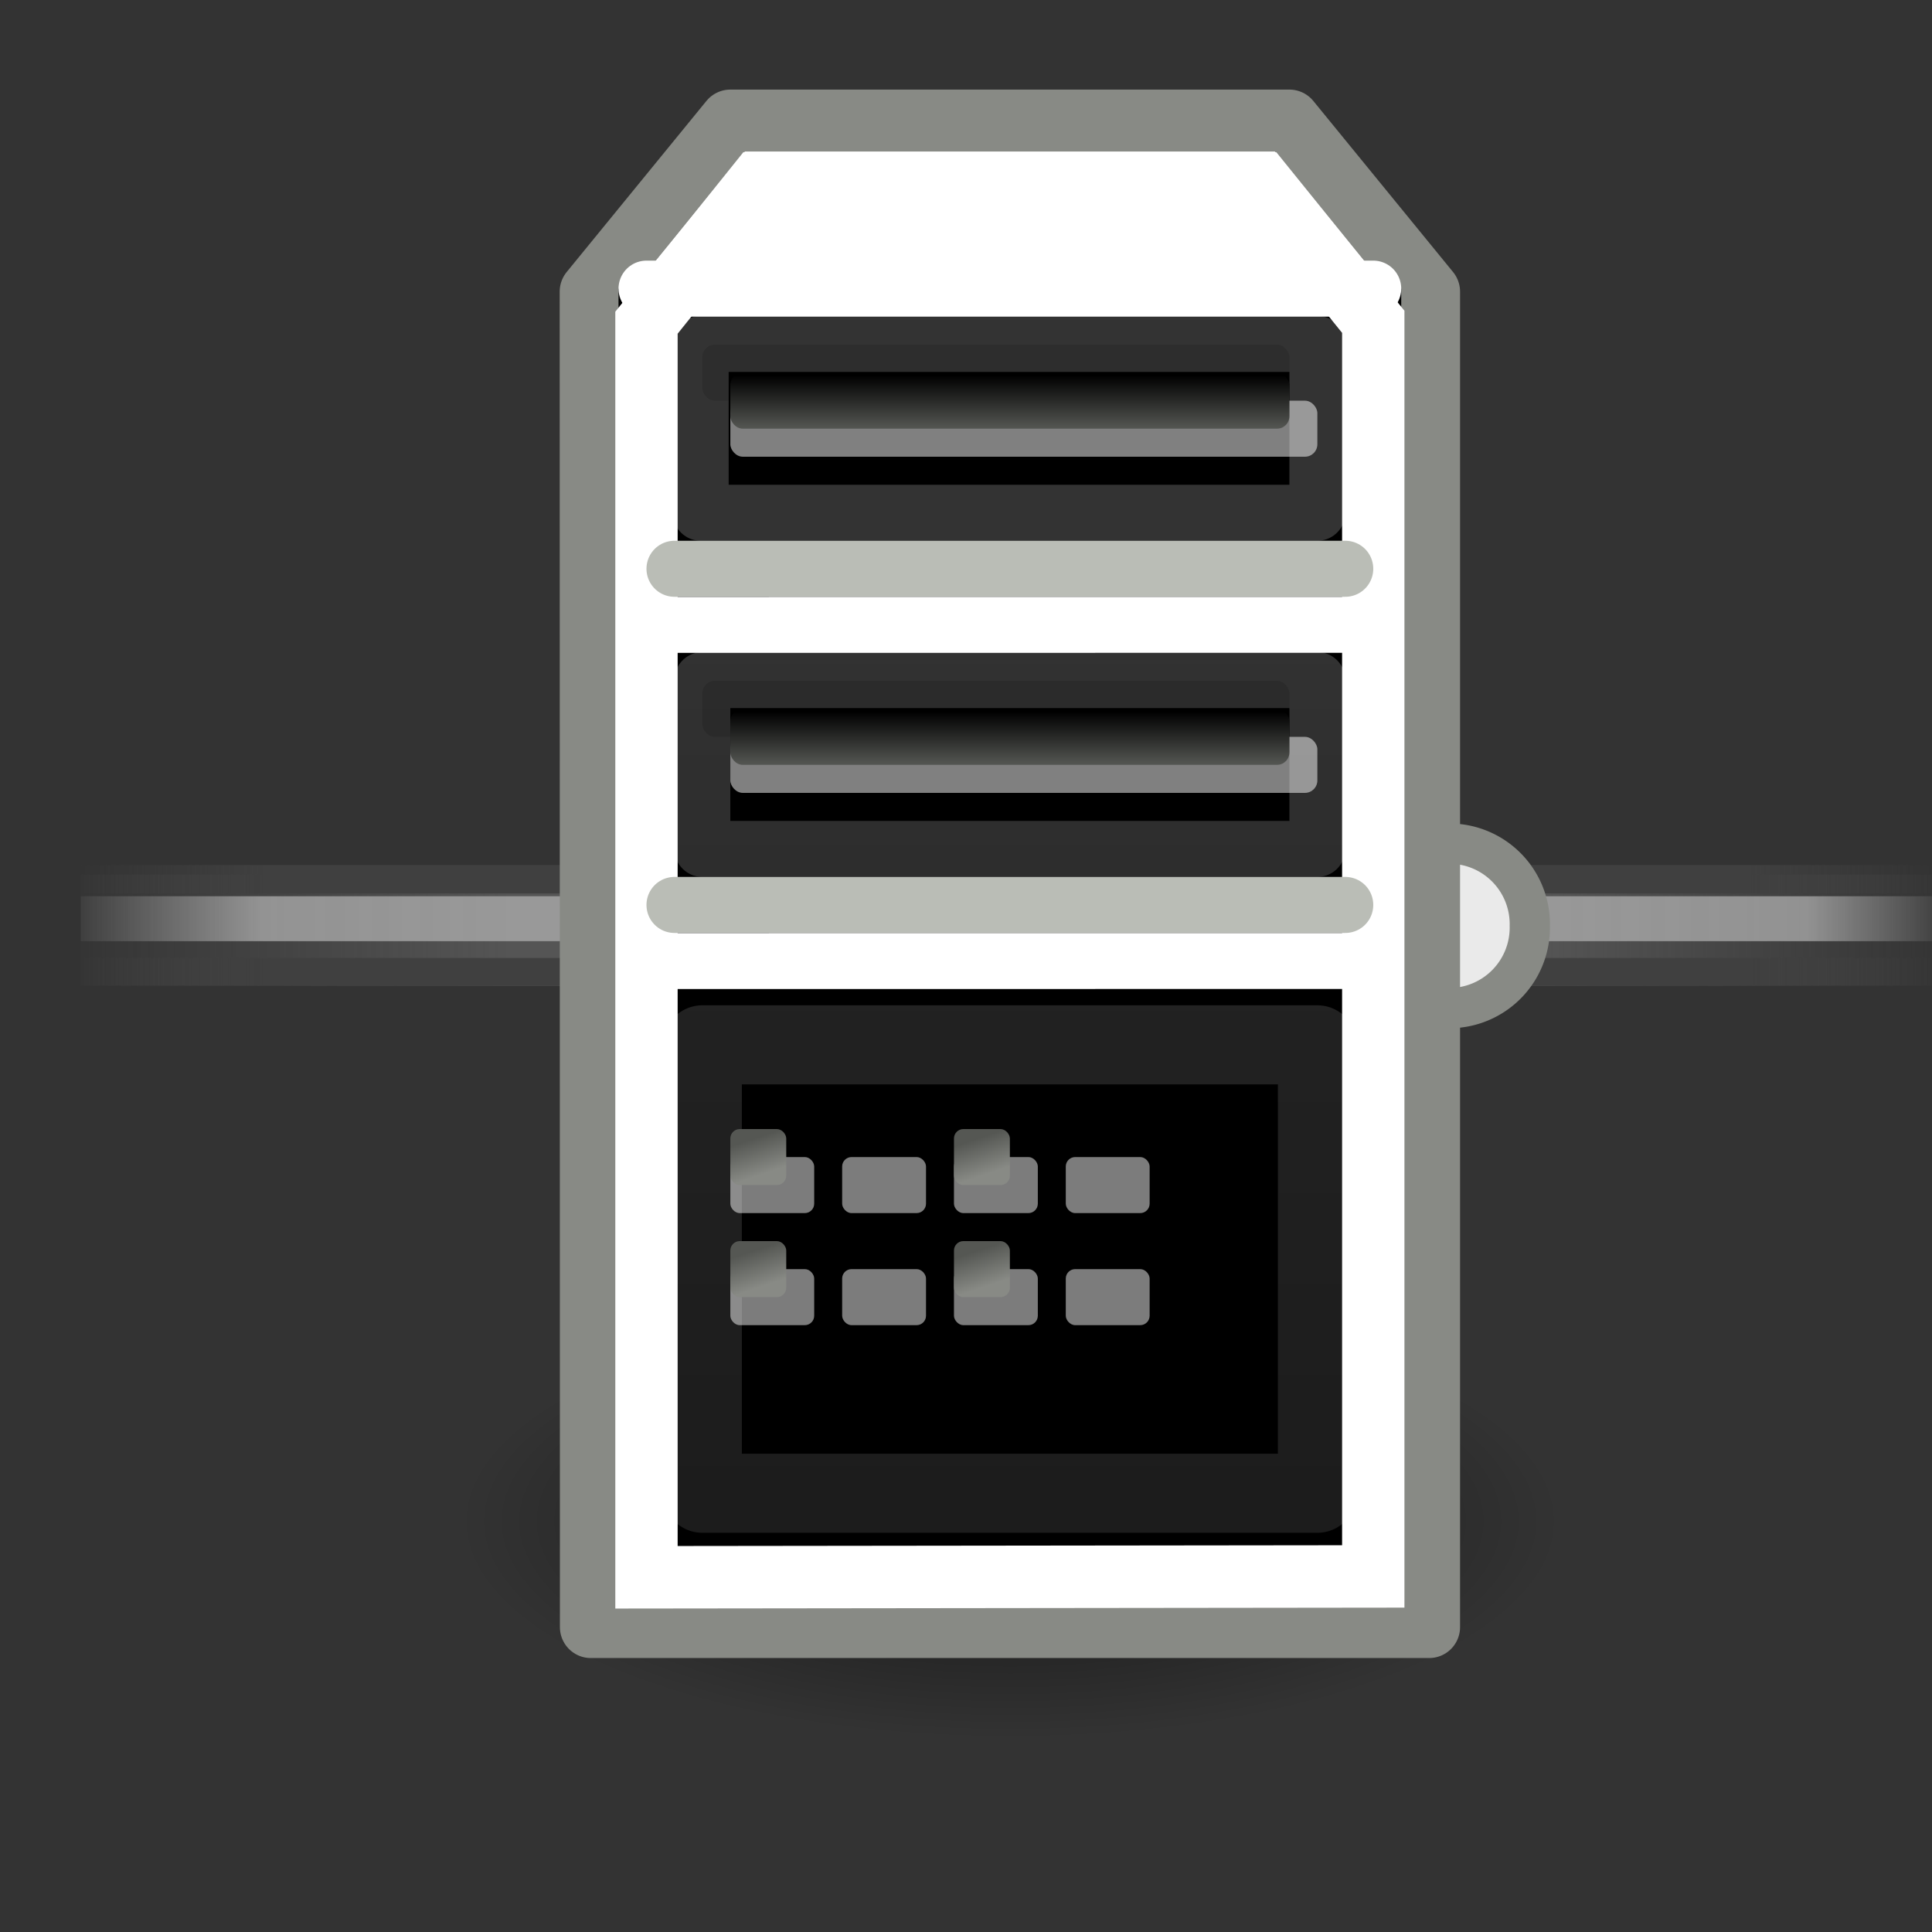 <?xml version="1.0" encoding="UTF-8" standalone="no"?>
<!-- Created with Inkscape (http://www.inkscape.org/) -->
<svg
   xmlns:dc="http://purl.org/dc/elements/1.1/"
   xmlns:cc="http://web.resource.org/cc/"
   xmlns:rdf="http://www.w3.org/1999/02/22-rdf-syntax-ns#"
   xmlns:svg="http://www.w3.org/2000/svg"
   xmlns="http://www.w3.org/2000/svg"
   xmlns:xlink="http://www.w3.org/1999/xlink"
   xmlns:sodipodi="http://inkscape.sourceforge.net/DTD/sodipodi-0.dtd"
   xmlns:inkscape="http://www.inkscape.org/namespaces/inkscape"
   width="48"
   height="48"
   id="svg2"
   sodipodi:version="0.32"
   inkscape:version="0.43"
   version="1.0"
   sodipodi:docbase="/home/andrew/Desktop/tango-modern/scalable/places"
   sodipodi:docname="network-server.svg"
   inkscape:export-filename="/home/lapo/Desktop/network-workgroup.png"
   inkscape:export-xdpi="90"
   inkscape:export-ydpi="90">
  <rect width="100%" height="100%" fill="#333333" stroke="none"/>
  <defs
     id="defs4">
    <linearGradient
       inkscape:collect="always"
       id="linearGradient3801">
      <stop
         style="stop-color:#888a85;stop-opacity:1;"
         offset="0"
         id="stop3803" />
      <stop
         style="stop-color:#555753"
         offset="1"
         id="stop3805" />
    </linearGradient>
    <linearGradient
       inkscape:collect="always"
       id="linearGradient3716">
      <stop
         style="stop-color:#ffffff;stop-opacity:1;"
         offset="0"
         id="stop3718" />
      <stop
         style="stop-color:#ffffff;stop-opacity:0;"
         offset="1"
         id="stop3720" />
    </linearGradient>
    <linearGradient
       id="linearGradient3708">
      <stop
         style="stop-color:#ffffff;stop-opacity:1;"
         offset="0"
         id="stop3710" />
      <stop
         style="stop-color:#ffffff;stop-opacity:1;"
         offset="1"
         id="stop3712" />
    </linearGradient>
    <linearGradient
       id="linearGradient2819">
      <stop
         style="stop-color:#000000;stop-opacity:1;"
         offset="0"
         id="stop2821" />
      <stop
         style="stop-color:#000000;stop-opacity:1;"
         offset="1"
         id="stop2823" />
    </linearGradient>
    <linearGradient
       id="linearGradient2558">
      <stop
         style="stop-color:#000000;stop-opacity:1;"
         offset="0"
         id="stop2560" />
      <stop
         style="stop-color:#555753"
         offset="1"
         id="stop2562" />
    </linearGradient>
    <linearGradient
       id="linearGradient2528">
      <stop
         style="stop-color:#afb0ad;stop-opacity:1;"
         offset="0"
         id="stop2530" />
      <stop
         style="stop-color:#555753"
         offset="1"
         id="stop2532" />
    </linearGradient>
    <linearGradient
       inkscape:collect="always"
       id="linearGradient4543">
      <stop
         style="stop-color:#000000;stop-opacity:1;"
         offset="0"
         id="stop4545" />
      <stop
         style="stop-color:#000000;stop-opacity:0;"
         offset="1"
         id="stop4547" />
    </linearGradient>
    <linearGradient
       id="linearGradient178">
      <stop
         id="stop179"
         offset="0"
         style="stop-color:#ffffff;stop-opacity:0;" />
      <stop
         id="stop180"
         offset="0.108"
         style="stop-color:#ffffff;stop-opacity:0.707;" />
      <stop
         id="stop181"
         offset="0.921"
         style="stop-color:#ffffff;stop-opacity:0.707;" />
      <stop
         id="stop182"
         offset="1"
         style="stop-color:#ffffff;stop-opacity:0;" />
    </linearGradient>
    <linearGradient
       id="linearGradient272">
      <stop
         id="stop273"
         offset="0"
         style="stop-color:#474747;stop-opacity:0;" />
      <stop
         id="stop275"
         offset="0.1"
         style="stop-color:#474747;stop-opacity:1;" />
      <stop
         id="stop276"
         offset="0.9"
         style="stop-color:#474747;stop-opacity:1;" />
      <stop
         id="stop274"
         offset="1"
         style="stop-color:#474747;stop-opacity:0;" />
    </linearGradient>
    <linearGradient
       id="linearGradient158">
      <stop
         id="stop159"
         offset="0"
         style="stop-color:#686868;stop-opacity:0;" />
      <stop
         id="stop162"
         offset="0.238"
         style="stop-color:#686868;stop-opacity:1;" />
      <stop
         id="stop163"
         offset="0.781"
         style="stop-color:#686868;stop-opacity:1;" />
      <stop
         id="stop160"
         offset="1"
         style="stop-color:#686868;stop-opacity:0;" />
    </linearGradient>
    <linearGradient
       id="linearGradient4039">
      <stop
         id="stop4041"
         offset="0"
         style="stop-color:#204a87;stop-opacity:0.867;" />
      <stop
         id="stop4043"
         offset="1"
         style="stop-color:#2e3436" />
    </linearGradient>
    <radialGradient
       inkscape:collect="always"
       xlink:href="#linearGradient2528"
       id="radialGradient3953"
       gradientUnits="userSpaceOnUse"
       gradientTransform="matrix(2.704,1.275329e-2,-1.182584e-3,0.25,-52.801,14.077)"
       cx="23.367"
       cy="15.561"
       fx="23.367"
       fy="15.561"
       r="2" />
    <radialGradient
       inkscape:collect="always"
       xlink:href="#linearGradient2528"
       id="radialGradient3959"
       gradientUnits="userSpaceOnUse"
       gradientTransform="matrix(2.704,1.275329e-2,-1.182584e-3,0.25,-52.801,20.077)"
       cx="23.367"
       cy="15.561"
       fx="23.367"
       fy="15.561"
       r="2" />
    <linearGradient
       inkscape:collect="always"
       xlink:href="#linearGradient3716"
       id="linearGradient3981"
       gradientUnits="userSpaceOnUse"
       gradientTransform="matrix(0.657,0,0,1,-148.147,-813.987)"
       x1="230.634"
       y1="827.971"
       x2="230.634"
       y2="869.457" />
    <linearGradient
       inkscape:collect="always"
       xlink:href="#linearGradient158"
       id="linearGradient1654"
       gradientUnits="userSpaceOnUse"
       gradientTransform="matrix(2.74,0,0,0.365,31.378,-10.353)"
       x1="1.642"
       y1="117.827"
       x2="15.343"
       y2="117.827" />
    <linearGradient
       inkscape:collect="always"
       xlink:href="#linearGradient272"
       id="linearGradient1656"
       gradientUnits="userSpaceOnUse"
       gradientTransform="matrix(8.169,0,0,0.221,31.378,-48.274)"
       x1="0.612"
       y1="372.578"
       x2="5.086"
       y2="372.578" />
    <linearGradient
       inkscape:collect="always"
       xlink:href="#linearGradient272"
       id="linearGradient1658"
       gradientUnits="userSpaceOnUse"
       gradientTransform="matrix(8.169,0,0,0.229,31.378,-46.267)"
       x1="0.612"
       y1="372.578"
       x2="5.831"
       y2="372.578" />
    <linearGradient
       inkscape:collect="always"
       xlink:href="#linearGradient178"
       id="linearGradient1660"
       gradientUnits="userSpaceOnUse"
       gradientTransform="matrix(2.74,0,0,0.148,31.378,14.833)"
       x1="1.642"
       y1="117.827"
       x2="15.343"
       y2="117.827" />
    <linearGradient
       id="linearGradient4663">
      <stop
         id="stop4665"
         offset="0"
         style="stop-color:#000000;stop-opacity:1;" />
      <stop
         id="stop4667"
         offset="1"
         style="stop-color:#2e3436" />
    </linearGradient>
    <linearGradient
       inkscape:collect="always"
       xlink:href="#linearGradient4663"
       id="linearGradient6092"
       gradientUnits="userSpaceOnUse"
       gradientTransform="matrix(0.401,0,0,0.515,-48.873,1.222)"
       x1="196.89"
       y1="63.997"
       x2="196.89"
       y2="67.692" />
    <radialGradient
       inkscape:collect="always"
       xlink:href="#linearGradient4543"
       id="radialGradient1631"
       gradientUnits="userSpaceOnUse"
       gradientTransform="matrix(1,0,0,0.394,-2.558105e-14,23.442)"
       cx="23.537"
       cy="38.707"
       fx="23.537"
       fy="38.707"
       r="14.344" />
    <linearGradient
       inkscape:collect="always"
       xlink:href="#linearGradient2819"
       id="linearGradient1633"
       gradientUnits="userSpaceOnUse"
       gradientTransform="matrix(1,0,0,1.215,-13,-2.108)"
       x1="29.069"
       y1="-5.611"
       x2="28.536"
       y2="48.207" />
    <linearGradient
       inkscape:collect="always"
       xlink:href="#linearGradient3716"
       id="linearGradient1635"
       gradientUnits="userSpaceOnUse"
       gradientTransform="translate(-227,-807)"
       x1="230.634"
       y1="827.971"
       x2="230.634"
       y2="869.457" />
    <linearGradient
       inkscape:collect="always"
       xlink:href="#linearGradient3716"
       id="linearGradient1637"
       gradientUnits="userSpaceOnUse"
       gradientTransform="translate(-227,-807)"
       x1="230.634"
       y1="827.971"
       x2="230.634"
       y2="869.457" />
    <linearGradient
       inkscape:collect="always"
       xlink:href="#linearGradient3716"
       id="linearGradient1639"
       gradientUnits="userSpaceOnUse"
       gradientTransform="matrix(0.657,0,0,1.994,-148.147,-1650.973)"
       x1="230.634"
       y1="827.971"
       x2="230.634"
       y2="869.457" />
    <linearGradient
       inkscape:collect="always"
       xlink:href="#linearGradient3708"
       id="linearGradient1641"
       gradientUnits="userSpaceOnUse"
       gradientTransform="matrix(1,0,0,1.243,-13,-1.902)"
       x1="15.614"
       y1="26.756"
       x2="15.614"
       y2="38.192" />
    <linearGradient
       inkscape:collect="always"
       xlink:href="#linearGradient2558"
       id="linearGradient1643"
       gradientUnits="userSpaceOnUse"
       gradientTransform="translate(-13,8)"
       x1="19.993"
       y1="15.046"
       x2="19.993"
       y2="16" />
    <linearGradient
       inkscape:collect="always"
       xlink:href="#linearGradient2558"
       id="linearGradient1645"
       gradientUnits="userSpaceOnUse"
       gradientTransform="translate(-13,2)"
       x1="19.993"
       y1="15.046"
       x2="19.993"
       y2="16" />
    <linearGradient
       inkscape:collect="always"
       xlink:href="#linearGradient3801"
       id="linearGradient1647"
       gradientUnits="userSpaceOnUse"
       gradientTransform="translate(-14,4.5)"
       x1="18.707"
       y1="26.763"
       x2="18.5"
       y2="26.146" />
    <linearGradient
       y2="26.146"
       x2="18.5"
       y1="26.763"
       x1="18.707"
       gradientTransform="translate(-8,6.5)"
       gradientUnits="userSpaceOnUse"
       id="linearGradient2984"
       xlink:href="#linearGradient3801"
       inkscape:collect="always" />
    <linearGradient
       y2="26.146"
       x2="18.5"
       y1="26.763"
       x1="18.707"
       gradientTransform="translate(-10,6.5)"
       gradientUnits="userSpaceOnUse"
       id="linearGradient2980"
       xlink:href="#linearGradient3801"
       inkscape:collect="always" />
    <linearGradient
       y2="26.146"
       x2="18.5"
       y1="26.763"
       x1="18.707"
       gradientTransform="translate(-8,4.5)"
       gradientUnits="userSpaceOnUse"
       id="linearGradient2976"
       xlink:href="#linearGradient3801"
       inkscape:collect="always" />
    <linearGradient
       y2="26.146"
       x2="18.5"
       y1="26.763"
       x1="18.707"
       gradientTransform="translate(-10,4.5)"
       gradientUnits="userSpaceOnUse"
       id="linearGradient2972"
       xlink:href="#linearGradient3801"
       inkscape:collect="always" />
    <linearGradient
       y2="26.146"
       x2="18.5"
       y1="26.763"
       x1="18.707"
       gradientTransform="translate(-12,6.5)"
       gradientUnits="userSpaceOnUse"
       id="linearGradient2968"
       xlink:href="#linearGradient3801"
       inkscape:collect="always" />
    <linearGradient
       y2="26.146"
       x2="18.5"
       y1="26.763"
       x1="18.707"
       gradientTransform="translate(-14,6.5)"
       gradientUnits="userSpaceOnUse"
       id="linearGradient2964"
       xlink:href="#linearGradient3801"
       inkscape:collect="always" />
    <linearGradient
       y2="26.146"
       x2="18.5"
       y1="26.763"
       x1="18.707"
       gradientTransform="translate(-12,4.5)"
       gradientUnits="userSpaceOnUse"
       id="linearGradient2960"
       xlink:href="#linearGradient3801"
       inkscape:collect="always" />
    <radialGradient
       r="20"
       fy="18.025"
       fx="198.224"
       cy="18.025"
       cx="198.224"
       gradientTransform="matrix(1.059,0.188,-5.321302e-2,0.271,-187.004,-34.057)"
       gradientUnits="userSpaceOnUse"
       id="radialGradient2956"
       xlink:href="#linearGradient2295"
       inkscape:collect="always" />
    <linearGradient
       y2="11.584"
       x2="69.938"
       y1="31.913"
       x1="111.104"
       gradientTransform="matrix(0.435,0,0,0.393,-10.105,5.649)"
       gradientUnits="userSpaceOnUse"
       id="linearGradient2954"
       xlink:href="#linearGradient4039"
       inkscape:collect="always" />
    <radialGradient
       r="20"
       fy="18.025"
       fx="198.224"
       cy="18.025"
       cx="198.224"
       gradientTransform="matrix(1.059,0.188,-5.321302e-2,0.271,-179.005,-23.125)"
       gradientUnits="userSpaceOnUse"
       id="radialGradient2952"
       xlink:href="#linearGradient2295"
       inkscape:collect="always" />
    <linearGradient
       y2="11.584"
       x2="69.938"
       y1="31.913"
       x1="111.104"
       gradientTransform="matrix(0.435,0,0,0.393,-2.106,16.58)"
       gradientUnits="userSpaceOnUse"
       id="linearGradient2950"
       xlink:href="#linearGradient4039"
       inkscape:collect="always" />
    <radialGradient
       r="23.5"
       fy="40.375"
       fx="23.963"
       cy="40.375"
       cx="23.963"
       gradientTransform="matrix(1.19,-1.00794e-16,-1.973304e-7,0.298,-4.524,28.974)"
       gradientUnits="userSpaceOnUse"
       id="radialGradient2948"
       xlink:href="#linearGradient2795"
       inkscape:collect="always" />
    <radialGradient
       r="7.001"
       fy="18.5"
       fx="11"
       cy="18.5"
       cx="11"
       gradientTransform="matrix(1,0,0,0.214,25.977,31.497)"
       gradientUnits="userSpaceOnUse"
       id="radialGradient2946"
       xlink:href="#linearGradient2510"
       inkscape:collect="always" />
    <linearGradient
       y2="67.692"
       x2="196.89"
       y1="63.997"
       x1="196.89"
       gradientTransform="matrix(0.401,0,0,0.515,-48.873,1.222)"
       gradientUnits="userSpaceOnUse"
       id="linearGradient2944"
       xlink:href="#linearGradient4663"
       inkscape:collect="always" />
    <linearGradient
       y2="17.05"
       x2="22.029"
       y1="21.056"
       x1="22.029"
       gradientTransform="translate(25.977,16.963)"
       gradientUnits="userSpaceOnUse"
       id="linearGradient2942"
       xlink:href="#linearGradient1385"
       inkscape:collect="always" />
    <linearGradient
       y2="43.125"
       x2="5"
       y1="37"
       x1="42.75"
       gradientTransform="matrix(0.447,0,0,0.569,26.253,13.116)"
       gradientUnits="userSpaceOnUse"
       id="linearGradient2940"
       xlink:href="#linearGradient2829"
       inkscape:collect="always" />
    <linearGradient
       y2="69.14"
       x2="192.618"
       y1="44.316"
       x1="192.618"
       gradientTransform="matrix(0.442,0,0,0.425,-57.544,7.834)"
       gradientUnits="userSpaceOnUse"
       id="linearGradient2938"
       xlink:href="#linearGradient2207"
       inkscape:collect="always" />
    <linearGradient
       y2="54.871"
       x2="218.194"
       y1="29.854"
       x1="198.253"
       gradientTransform="matrix(0.468,0,0,0.464,-63.171,6.219)"
       gradientUnits="userSpaceOnUse"
       id="linearGradient2936"
       xlink:href="#linearGradient2829"
       inkscape:collect="always" />
    <linearGradient
       y2="56.877"
       x2="207.717"
       y1="62"
       x1="207.717"
       gradientTransform="matrix(0.386,0,0,0.541,-45.638,2.201)"
       gradientUnits="userSpaceOnUse"
       id="linearGradient2934"
       xlink:href="#linearGradient4218"
       inkscape:collect="always" />
    <linearGradient
       y2="26.146"
       x2="18.5"
       y1="26.763"
       x1="18.707"
       gradientTransform="translate(-14,4.5)"
       gradientUnits="userSpaceOnUse"
       id="linearGradient2932"
       xlink:href="#linearGradient3801"
       inkscape:collect="always" />
    <radialGradient
       r="23.5"
       fy="40.375"
       fx="23.963"
       cy="40.375"
       cx="23.963"
       gradientTransform="matrix(1.19,-1.00794e-16,-1.973304e-7,0.298,-4.524,28.974)"
       gradientUnits="userSpaceOnUse"
       id="radialGradient2930"
       xlink:href="#linearGradient2795"
       inkscape:collect="always" />
    <radialGradient
       r="7.001"
       fy="18.5"
       fx="11"
       cy="18.5"
       cx="11"
       gradientTransform="matrix(1,0,0,0.214,17.977,20.497)"
       gradientUnits="userSpaceOnUse"
       id="radialGradient2928"
       xlink:href="#linearGradient2510"
       inkscape:collect="always" />
    <linearGradient
       y2="67.692"
       x2="196.89"
       y1="63.997"
       x1="196.89"
       gradientTransform="matrix(0.401,0,0,0.515,-56.873,-9.778)"
       gradientUnits="userSpaceOnUse"
       id="linearGradient2926"
       xlink:href="#linearGradient4663"
       inkscape:collect="always" />
    <linearGradient
       y2="17.05"
       x2="22.029"
       y1="21.056"
       x1="22.029"
       gradientTransform="translate(17.977,5.963)"
       gradientUnits="userSpaceOnUse"
       id="linearGradient2924"
       xlink:href="#linearGradient1385"
       inkscape:collect="always" />
    <linearGradient
       y2="43.125"
       x2="5"
       y1="37"
       x1="42.75"
       gradientTransform="matrix(0.447,0,0,0.569,18.253,2.116)"
       gradientUnits="userSpaceOnUse"
       id="linearGradient2922"
       xlink:href="#linearGradient2829"
       inkscape:collect="always" />
    <linearGradient
       y2="69.14"
       x2="192.618"
       y1="44.316"
       x1="192.618"
       gradientTransform="matrix(0.442,0,0,0.425,-65.544,-3.166)"
       gradientUnits="userSpaceOnUse"
       id="linearGradient2920"
       xlink:href="#linearGradient2207"
       inkscape:collect="always" />
    <linearGradient
       y2="54.871"
       x2="218.194"
       y1="29.854"
       x1="198.253"
       gradientTransform="matrix(0.468,0,0,0.464,-71.171,-4.781)"
       gradientUnits="userSpaceOnUse"
       id="linearGradient2918"
       xlink:href="#linearGradient2829"
       inkscape:collect="always" />
    <linearGradient
       y2="56.877"
       x2="207.717"
       y1="62"
       x1="207.717"
       gradientTransform="matrix(0.386,0,0,0.541,-53.638,-8.799)"
       gradientUnits="userSpaceOnUse"
       id="linearGradient2916"
       xlink:href="#linearGradient4218"
       inkscape:collect="always" />
    <linearGradient
       y2="117.827"
       x2="15.343"
       y1="117.827"
       x1="1.642"
       gradientTransform="matrix(2.74,0,0,0.148,31.378,14.833)"
       gradientUnits="userSpaceOnUse"
       id="linearGradient2914"
       xlink:href="#linearGradient178"
       inkscape:collect="always" />
    <linearGradient
       y2="372.578"
       x2="5.831"
       y1="372.578"
       x1="0.612"
       gradientTransform="matrix(8.169,0,0,0.229,31.378,-46.267)"
       gradientUnits="userSpaceOnUse"
       id="linearGradient2912"
       xlink:href="#linearGradient272"
       inkscape:collect="always" />
    <linearGradient
       y2="372.578"
       x2="5.086"
       y1="372.578"
       x1="0.612"
       gradientTransform="matrix(8.169,0,0,0.221,31.378,-48.274)"
       gradientUnits="userSpaceOnUse"
       id="linearGradient2910"
       xlink:href="#linearGradient272"
       inkscape:collect="always" />
    <linearGradient
       y2="117.827"
       x2="15.343"
       y1="117.827"
       x1="1.642"
       gradientTransform="matrix(2.74,0,0,0.365,31.378,-10.353)"
       gradientUnits="userSpaceOnUse"
       id="linearGradient2908"
       xlink:href="#linearGradient158"
       inkscape:collect="always" />
    <linearGradient
       y2="117.827"
       x2="16.406"
       y1="117.827"
       x1="1.642"
       gradientTransform="matrix(2.74,1.697008e-32,-9.523206e-33,0.148,31.378,14.833)"
       gradientUnits="userSpaceOnUse"
       id="linearGradient2906"
       xlink:href="#linearGradient178"
       inkscape:collect="always" />
    <linearGradient
       y2="372.578"
       x2="7.66"
       y1="372.578"
       x1="0.612"
       gradientTransform="matrix(8.169,5.058871e-32,-1.474221e-32,0.229,31.378,-46.267)"
       gradientUnits="userSpaceOnUse"
       id="linearGradient2904"
       xlink:href="#linearGradient272"
       inkscape:collect="always" />
    <linearGradient
       y2="372.578"
       x2="5.613"
       y1="372.578"
       x1="0.612"
       gradientTransform="matrix(8.169,5.058871e-32,-1.426437e-32,0.221,31.378,-48.274)"
       gradientUnits="userSpaceOnUse"
       id="linearGradient2902"
       xlink:href="#linearGradient272"
       inkscape:collect="always" />
    <linearGradient
       y2="117.827"
       x2="16.849"
       y1="117.827"
       x1="1.642"
       gradientTransform="matrix(2.74,1.697008e-32,-2.353261e-32,0.365,31.378,-10.353)"
       gradientUnits="userSpaceOnUse"
       id="linearGradient2900"
       xlink:href="#linearGradient158"
       inkscape:collect="always" />
    <linearGradient
       y2="16"
       x2="19.993"
       y1="15.046"
       x1="19.993"
       gradientTransform="translate(-13,2)"
       gradientUnits="userSpaceOnUse"
       id="linearGradient2898"
       xlink:href="#linearGradient2558"
       inkscape:collect="always" />
    <linearGradient
       y2="16"
       x2="19.993"
       y1="15.046"
       x1="19.993"
       gradientTransform="translate(-13,8)"
       gradientUnits="userSpaceOnUse"
       id="linearGradient2896"
       xlink:href="#linearGradient2558"
       inkscape:collect="always" />
    <linearGradient
       y2="38.192"
       x2="15.614"
       y1="26.756"
       x1="15.614"
       gradientTransform="matrix(1,0,0,1.243,-13,-1.902)"
       gradientUnits="userSpaceOnUse"
       id="linearGradient2894"
       xlink:href="#linearGradient3708"
       inkscape:collect="always" />
    <linearGradient
       y2="869.457"
       x2="230.634"
       y1="827.971"
       x1="230.634"
       gradientTransform="matrix(0.657,0,0,1.994,-148.147,-1650.973)"
       gradientUnits="userSpaceOnUse"
       id="linearGradient2892"
       xlink:href="#linearGradient3716"
       inkscape:collect="always" />
    <linearGradient
       y2="869.457"
       x2="230.634"
       y1="827.971"
       x1="230.634"
       gradientTransform="translate(-227,-807)"
       gradientUnits="userSpaceOnUse"
       id="linearGradient2890"
       xlink:href="#linearGradient3716"
       inkscape:collect="always" />
    <linearGradient
       y2="869.457"
       x2="230.634"
       y1="827.971"
       x1="230.634"
       gradientTransform="translate(-227,-807)"
       gradientUnits="userSpaceOnUse"
       id="linearGradient2888"
       xlink:href="#linearGradient3716"
       inkscape:collect="always" />
    <linearGradient
       y2="48.207"
       x2="28.536"
       y1="-5.611"
       x1="29.069"
       gradientTransform="matrix(1,0,0,1.215,-13,-2.108)"
       gradientUnits="userSpaceOnUse"
       id="linearGradient2886"
       xlink:href="#linearGradient2819"
       inkscape:collect="always" />
    <radialGradient
       r="14.344"
       fy="38.707"
       fx="23.537"
       cy="38.707"
       cx="23.537"
       gradientTransform="matrix(1,0,0,0.394,-2.375699e-14,23.442)"
       gradientUnits="userSpaceOnUse"
       id="radialGradient2884"
       xlink:href="#linearGradient4543"
       inkscape:collect="always" />
    <linearGradient
       id="linearGradient2207"
       inkscape:collect="always">
      <stop
         id="stop2209"
         offset="0"
         style="stop-color:#ffffff;stop-opacity:1;" />
      <stop
         id="stop2211"
         offset="1"
         style="stop-color:#ffffff;stop-opacity:0;" />
    </linearGradient>
    <linearGradient
       id="linearGradient2202">
      <stop
         id="stop2204"
         offset="0"
         style="stop-color:#204a87;stop-opacity:0.867;" />
      <stop
         id="stop2206"
         offset="1"
         style="stop-color:#2e3436" />
    </linearGradient>
    <linearGradient
       id="linearGradient4218"
       inkscape:collect="always">
      <stop
         id="stop4220"
         offset="0"
         style="stop-color:#ffffff;stop-opacity:1;" />
      <stop
         id="stop4222"
         offset="1"
         style="stop-color:#ffffff;stop-opacity:0;" />
    </linearGradient>
    <linearGradient
       id="linearGradient2295"
       inkscape:collect="always">
      <stop
         id="stop2297"
         offset="0"
         style="stop-color:#ffffff;stop-opacity:1;" />
      <stop
         id="stop2299"
         offset="1"
         style="stop-color:#ffffff;stop-opacity:0;" />
    </linearGradient>
    <linearGradient
       inkscape:collect="always"
       id="linearGradient2829">
      <stop
         style="stop-color:#babdb6"
         offset="0"
         id="stop2831" />
      <stop
         style="stop-color:#eeeeec"
         offset="1"
         id="stop2833" />
    </linearGradient>
    <radialGradient
       inkscape:collect="always"
       xlink:href="#linearGradient4543"
       id="radialGradient3774"
       gradientUnits="userSpaceOnUse"
       gradientTransform="matrix(1,0,0,0.394,-2.32227e-14,23.442)"
       cx="23.537"
       cy="38.707"
       fx="23.537"
       fy="38.707"
       r="14.344" />
    <linearGradient
       inkscape:collect="always"
       xlink:href="#linearGradient3801"
       id="linearGradient3939"
       gradientUnits="userSpaceOnUse"
       gradientTransform="translate(-14,4.5)"
       x1="18.707"
       y1="26.763"
       x2="18.5"
       y2="26.146" />
    <linearGradient
       inkscape:collect="always"
       xlink:href="#linearGradient2558"
       id="linearGradient3950"
       gradientUnits="userSpaceOnUse"
       gradientTransform="translate(-13,2)"
       x1="19.993"
       y1="15.046"
       x2="19.993"
       y2="16" />
    <linearGradient
       inkscape:collect="always"
       xlink:href="#linearGradient2558"
       id="linearGradient3963"
       gradientUnits="userSpaceOnUse"
       gradientTransform="translate(-13,8)"
       x1="19.993"
       y1="15.046"
       x2="19.993"
       y2="16" />
    <linearGradient
       inkscape:collect="always"
       xlink:href="#linearGradient3708"
       id="linearGradient3978"
       gradientUnits="userSpaceOnUse"
       gradientTransform="matrix(1,0,0,1.243,-13,-1.902)"
       x1="15.614"
       y1="26.756"
       x2="15.614"
       y2="38.192" />
    <linearGradient
       inkscape:collect="always"
       xlink:href="#linearGradient3716"
       id="linearGradient3984"
       gradientUnits="userSpaceOnUse"
       gradientTransform="translate(-227,-807)"
       x1="230.634"
       y1="827.971"
       x2="230.634"
       y2="869.457" />
    <linearGradient
       inkscape:collect="always"
       xlink:href="#linearGradient3716"
       id="linearGradient3987"
       gradientUnits="userSpaceOnUse"
       gradientTransform="translate(-227,-807)"
       x1="230.634"
       y1="827.971"
       x2="230.634"
       y2="869.457" />
    <linearGradient
       inkscape:collect="always"
       xlink:href="#linearGradient2819"
       id="linearGradient3990"
       gradientUnits="userSpaceOnUse"
       gradientTransform="matrix(1,0,0,1.215,-13,-2.108)"
       x1="29.069"
       y1="-5.611"
       x2="28.536"
       y2="48.207" />
    <linearGradient
       inkscape:collect="always"
       xlink:href="#linearGradient158"
       id="linearGradient1646"
       gradientUnits="userSpaceOnUse"
       gradientTransform="matrix(2.74,1.548788e-32,-2.304638e-32,0.365,31.378,-10.353)"
       x1="1.642"
       y1="117.827"
       x2="16.849"
       y2="117.827" />
    <linearGradient
       inkscape:collect="always"
       xlink:href="#linearGradient272"
       id="linearGradient1648"
       gradientUnits="userSpaceOnUse"
       gradientTransform="matrix(8.169,4.617019e-32,-1.396964e-32,0.221,31.378,-48.274)"
       x1="0.612"
       y1="372.578"
       x2="5.613"
       y2="372.578" />
    <linearGradient
       inkscape:collect="always"
       xlink:href="#linearGradient272"
       id="linearGradient1650"
       gradientUnits="userSpaceOnUse"
       gradientTransform="matrix(8.169,4.617019e-32,-1.443761e-32,0.229,31.378,-46.267)"
       x1="0.612"
       y1="372.578"
       x2="7.66"
       y2="372.578" />
    <linearGradient
       inkscape:collect="always"
       xlink:href="#linearGradient178"
       id="linearGradient1652"
       gradientUnits="userSpaceOnUse"
       gradientTransform="matrix(2.74,1.548788e-32,-9.326438e-33,0.148,31.378,14.833)"
       x1="1.642"
       y1="117.827"
       x2="16.406"
       y2="117.827" />
    <linearGradient
       id="linearGradient2175">
      <stop
         id="stop2177"
         offset="0"
         style="stop-color:#000000;stop-opacity:1;" />
      <stop
         id="stop2179"
         offset="1"
         style="stop-color:#2e3436" />
    </linearGradient>
    <linearGradient
       id="linearGradient2795"
       inkscape:collect="always">
      <stop
         id="stop2797"
         offset="0"
         style="stop-color:#000000;stop-opacity:1;" />
      <stop
         id="stop2799"
         offset="1"
         style="stop-color:#000000;stop-opacity:0;" />
    </linearGradient>
    <linearGradient
       inkscape:collect="always"
       id="linearGradient2510">
      <stop
         style="stop-color:#888a85"
         offset="0"
         id="stop2512" />
      <stop
         style="stop-color:#2e3436"
         offset="1"
         id="stop2514" />
    </linearGradient>
    <linearGradient
       inkscape:collect="always"
       id="linearGradient1385">
      <stop
         style="stop-color:#555753"
         offset="0"
         id="stop1387" />
      <stop
         style="stop-color:#babdb6"
         offset="1"
         id="stop1389" />
    </linearGradient>
    <radialGradient
       inkscape:collect="always"
       xlink:href="#linearGradient2795"
       id="radialGradient6046"
       gradientUnits="userSpaceOnUse"
       gradientTransform="matrix(1.19,-1.00794e-16,-1.973304e-7,0.298,-4.524,28.974)"
       cx="23.963"
       cy="40.375"
       fx="23.963"
       fy="40.375"
       r="23.5" />
    <linearGradient
       inkscape:collect="always"
       xlink:href="#linearGradient2207"
       id="linearGradient6069"
       gradientUnits="userSpaceOnUse"
       gradientTransform="matrix(0.442,0,0,0.425,-57.544,7.834)"
       x1="192.618"
       y1="44.316"
       x2="192.618"
       y2="69.14" />
    <linearGradient
       inkscape:collect="always"
       xlink:href="#linearGradient2829"
       id="linearGradient6072"
       gradientUnits="userSpaceOnUse"
       gradientTransform="matrix(0.468,0,0,0.464,-63.171,6.219)"
       x1="198.253"
       y1="29.854"
       x2="218.194"
       y2="54.871" />
    <linearGradient
       inkscape:collect="always"
       xlink:href="#linearGradient4218"
       id="linearGradient6075"
       gradientUnits="userSpaceOnUse"
       gradientTransform="matrix(0.386,0,0,0.541,-45.638,2.201)"
       x1="207.717"
       y1="62"
       x2="207.717"
       y2="56.877" />
    <radialGradient
       inkscape:collect="always"
       xlink:href="#linearGradient2510"
       id="radialGradient6089"
       gradientUnits="userSpaceOnUse"
       gradientTransform="matrix(1,0,0,0.214,25.977,31.497)"
       cx="11"
       cy="18.5"
       fx="11"
       fy="18.5"
       r="7.001" />
    <linearGradient
       inkscape:collect="always"
       xlink:href="#linearGradient4663"
       id="linearGradient2159"
       gradientUnits="userSpaceOnUse"
       gradientTransform="matrix(0.401,0,0,0.515,-48.873,1.222)"
       x1="196.89"
       y1="63.997"
       x2="196.89"
       y2="67.692" />
    <linearGradient
       inkscape:collect="always"
       xlink:href="#linearGradient2829"
       id="linearGradient6095"
       gradientUnits="userSpaceOnUse"
       gradientTransform="matrix(0.447,0,0,0.569,26.253,13.116)"
       x1="42.75"
       y1="37"
       x2="5"
       y2="43.125" />
    <linearGradient
       inkscape:collect="always"
       xlink:href="#linearGradient1385"
       id="linearGradient6097"
       gradientUnits="userSpaceOnUse"
       x1="22.029"
       y1="21.056"
       x2="22.029"
       y2="17.05"
       gradientTransform="translate(25.977,16.963)" />
    <radialGradient
       inkscape:collect="always"
       xlink:href="#linearGradient2795"
       id="radialGradient6146"
       gradientUnits="userSpaceOnUse"
       gradientTransform="matrix(1.19,-1.00794e-16,-1.973304e-7,0.298,-4.524,28.974)"
       cx="23.963"
       cy="40.375"
       fx="23.963"
       fy="40.375"
       r="23.5" />
    <linearGradient
       inkscape:collect="always"
       xlink:href="#linearGradient2207"
       id="linearGradient6169"
       gradientUnits="userSpaceOnUse"
       gradientTransform="matrix(0.442,0,0,0.425,-65.544,-3.166)"
       x1="192.618"
       y1="44.316"
       x2="192.618"
       y2="69.14" />
    <linearGradient
       inkscape:collect="always"
       xlink:href="#linearGradient2829"
       id="linearGradient6172"
       gradientUnits="userSpaceOnUse"
       gradientTransform="matrix(0.468,0,0,0.464,-71.171,-4.781)"
       x1="198.253"
       y1="29.854"
       x2="218.194"
       y2="54.871" />
    <linearGradient
       inkscape:collect="always"
       xlink:href="#linearGradient4218"
       id="linearGradient6175"
       gradientUnits="userSpaceOnUse"
       gradientTransform="matrix(0.386,0,0,0.541,-53.638,-8.799)"
       x1="207.717"
       y1="62"
       x2="207.717"
       y2="56.877" />
    <radialGradient
       inkscape:collect="always"
       xlink:href="#linearGradient2510"
       id="radialGradient6189"
       gradientUnits="userSpaceOnUse"
       gradientTransform="matrix(1,0,0,0.214,17.977,20.497)"
       cx="11"
       cy="18.5"
       fx="11"
       fy="18.5"
       r="7.001" />
    <linearGradient
       inkscape:collect="always"
       xlink:href="#linearGradient4663"
       id="linearGradient6192"
       gradientUnits="userSpaceOnUse"
       gradientTransform="matrix(0.401,0,0,0.515,-56.873,-9.778)"
       x1="196.89"
       y1="63.997"
       x2="196.89"
       y2="67.692" />
    <linearGradient
       inkscape:collect="always"
       xlink:href="#linearGradient2829"
       id="linearGradient6195"
       gradientUnits="userSpaceOnUse"
       gradientTransform="matrix(0.447,0,0,0.569,18.253,2.116)"
       x1="42.75"
       y1="37"
       x2="5"
       y2="43.125" />
    <linearGradient
       inkscape:collect="always"
       xlink:href="#linearGradient1385"
       id="linearGradient6197"
       gradientUnits="userSpaceOnUse"
       x1="22.029"
       y1="21.056"
       x2="22.029"
       y2="17.05"
       gradientTransform="translate(17.977,5.963)" />
    <radialGradient
       inkscape:collect="always"
       xlink:href="#linearGradient2295"
       id="radialGradient6224"
       gradientUnits="userSpaceOnUse"
       gradientTransform="matrix(1.059,0.188,-5.321302e-2,0.271,-187.004,-34.057)"
       cx="198.224"
       cy="18.025"
       fx="198.224"
       fy="18.025"
       r="20" />
    <linearGradient
       inkscape:collect="always"
       xlink:href="#linearGradient4039"
       id="linearGradient6227"
       gradientUnits="userSpaceOnUse"
       gradientTransform="matrix(0.435,0,0,0.393,-10.105,5.649)"
       x1="111.104"
       y1="31.913"
       x2="69.938"
       y2="11.584" />
    <radialGradient
       inkscape:collect="always"
       xlink:href="#linearGradient2295"
       id="radialGradient6230"
       gradientUnits="userSpaceOnUse"
       gradientTransform="matrix(1.059,0.188,-5.321302e-2,0.271,-179.005,-23.125)"
       cx="198.224"
       cy="18.025"
       fx="198.224"
       fy="18.025"
       r="20" />
    <linearGradient
       inkscape:collect="always"
       xlink:href="#linearGradient4039"
       id="linearGradient6233"
       gradientUnits="userSpaceOnUse"
       gradientTransform="matrix(0.435,0,0,0.393,-2.106,16.58)"
       x1="111.104"
       y1="31.913"
       x2="69.938"
       y2="11.584" />
    <linearGradient
       inkscape:collect="always"
       xlink:href="#linearGradient158"
       id="linearGradient7174"
       gradientUnits="userSpaceOnUse"
       gradientTransform="matrix(2.74,0,0,0.365,31.378,-10.353)"
       x1="1.642"
       y1="117.827"
       x2="15.343"
       y2="117.827" />
    <linearGradient
       inkscape:collect="always"
       xlink:href="#linearGradient272"
       id="linearGradient7176"
       gradientUnits="userSpaceOnUse"
       gradientTransform="matrix(8.169,0,0,0.221,31.378,-48.274)"
       x1="0.612"
       y1="372.578"
       x2="5.086"
       y2="372.578" />
    <linearGradient
       inkscape:collect="always"
       xlink:href="#linearGradient272"
       id="linearGradient7178"
       gradientUnits="userSpaceOnUse"
       gradientTransform="matrix(8.169,0,0,0.229,31.378,-46.267)"
       x1="0.612"
       y1="372.578"
       x2="5.831"
       y2="372.578" />
    <linearGradient
       inkscape:collect="always"
       xlink:href="#linearGradient178"
       id="linearGradient7180"
       gradientUnits="userSpaceOnUse"
       gradientTransform="matrix(2.74,0,0,0.148,31.378,14.833)"
       x1="1.642"
       y1="117.827"
       x2="15.343"
       y2="117.827" />
    <linearGradient
       inkscape:collect="always"
       xlink:href="#linearGradient3716"
       id="linearGradient7183"
       gradientUnits="userSpaceOnUse"
       gradientTransform="matrix(0.657,0,0,1.994,-148.147,-1650.973)"
       x1="230.634"
       y1="827.971"
       x2="230.634"
       y2="869.457" />
    <linearGradient
       y2="117.827"
       x2="15.343"
       y1="117.827"
       x1="1.642"
       gradientTransform="matrix(2.74,0,0,0.148,31.378,14.833)"
       gradientUnits="userSpaceOnUse"
       id="linearGradient3851"
       xlink:href="#linearGradient178"
       inkscape:collect="always" />
    <linearGradient
       y2="372.578"
       x2="5.086"
       y1="372.578"
       x1="0.612"
       gradientTransform="matrix(8.169,0,0,0.229,31.378,-46.267)"
       gradientUnits="userSpaceOnUse"
       id="linearGradient3849"
       xlink:href="#linearGradient272"
       inkscape:collect="always" />
    <linearGradient
       y2="372.578"
       x2="5.086"
       y1="372.578"
       x1="0.612"
       gradientTransform="matrix(8.169,0,0,0.221,31.378,-48.274)"
       gradientUnits="userSpaceOnUse"
       id="linearGradient3847"
       xlink:href="#linearGradient272"
       inkscape:collect="always" />
    <linearGradient
       y2="117.827"
       x2="15.343"
       y1="117.827"
       x1="1.642"
       gradientTransform="matrix(2.74,0,0,0.365,31.378,-10.353)"
       gradientUnits="userSpaceOnUse"
       id="linearGradient3845"
       xlink:href="#linearGradient158"
       inkscape:collect="always" />
    <radialGradient
       r="14.344"
       fy="38.707"
       fx="23.537"
       cy="38.707"
       cx="23.537"
       gradientTransform="matrix(1,0,0,0.394,0,23.442)"
       gradientUnits="userSpaceOnUse"
       id="radialGradient3811"
       xlink:href="#linearGradient4543"
       inkscape:collect="always" />
    <linearGradient
       gradientUnits="userSpaceOnUse"
       y2="26.146"
       x2="18.5"
       y1="26.763"
       x1="18.707"
       id="linearGradient3807"
       xlink:href="#linearGradient3801"
       inkscape:collect="always" />
    <linearGradient
       gradientUnits="userSpaceOnUse"
       y2="869.457"
       x2="230.634"
       y1="827.971"
       x1="230.634"
       id="linearGradient3722"
       xlink:href="#linearGradient3716"
       inkscape:collect="always" />
    <linearGradient
       gradientUnits="userSpaceOnUse"
       y2="44.336"
       x2="15.758"
       y1="19.458"
       x1="15.758"
       id="linearGradient3714"
       xlink:href="#linearGradient3708"
       inkscape:collect="always" />
    <linearGradient
       gradientUnits="userSpaceOnUse"
       y2="48.207"
       x2="28.536"
       y1="-5.611"
       x1="29.069"
       id="linearGradient2825"
       xlink:href="#linearGradient2819"
       inkscape:collect="always" />
    <linearGradient
       gradientTransform="translate(0,-6)"
       y2="16"
       x2="19.993"
       y1="15.046"
       x1="19.993"
       gradientUnits="userSpaceOnUse"
       id="linearGradient2568"
       xlink:href="#linearGradient2558"
       inkscape:collect="always" />
    <linearGradient
       gradientUnits="userSpaceOnUse"
       y2="16"
       x2="19.993"
       y1="15.046"
       x1="19.993"
       id="linearGradient2564"
       xlink:href="#linearGradient2558"
       inkscape:collect="always" />
    <radialGradient
       r="2"
       fy="15.561"
       fx="23.367"
       cy="15.561"
       cx="23.367"
       gradientTransform="matrix(2.704,1.275329e-2,-1.182584e-3,0.25,-39.801,6.077)"
       gradientUnits="userSpaceOnUse"
       id="radialGradient2548"
       xlink:href="#linearGradient2528"
       inkscape:collect="always" />
    <radialGradient
       gradientUnits="userSpaceOnUse"
       gradientTransform="matrix(2.704,1.275329e-2,-1.182584e-3,0.25,-39.801,12.077)"
       r="2"
       fy="15.561"
       fx="23.367"
       cy="15.561"
       cx="23.367"
       id="radialGradient2534"
       xlink:href="#linearGradient2528"
       inkscape:collect="always" />
    <linearGradient
       gradientTransform="translate(-214,-814.999)"
       y2="848.375"
       x2="232.973"
       y1="861.171"
       x1="238.351"
       gradientUnits="userSpaceOnUse"
       id="linearGradient2504"
       xlink:href="#linearGradient14664"
       inkscape:collect="always" />
    <linearGradient
       gradientTransform="translate(-218.596,-817.297)"
       y2="855.444"
       x2="229.46"
       y1="849.97"
       x1="229.46"
       gradientUnits="userSpaceOnUse"
       id="linearGradient2501"
       xlink:href="#linearGradient14654"
       inkscape:collect="always" />
    <linearGradient
       y2="852.844"
       x2="220.5"
       y1="851.494"
       x1="220.219"
       gradientTransform="translate(-188,-815)"
       gradientUnits="userSpaceOnUse"
       id="linearGradient2498"
       xlink:href="#linearGradient13719"
       inkscape:collect="always" />
    <linearGradient
       id="linearGradient2114">
      <stop
         style="stop-color:#686868;stop-opacity:0;"
         offset="0"
         id="stop2116" />
      <stop
         style="stop-color:#686868;stop-opacity:1;"
         offset="0.238"
         id="stop2118" />
      <stop
         style="stop-color:#686868;stop-opacity:1;"
         offset="0.781"
         id="stop2120" />
      <stop
         style="stop-color:#686868;stop-opacity:0;"
         offset="1"
         id="stop2122" />
    </linearGradient>
    <linearGradient
       id="linearGradient2104">
      <stop
         style="stop-color:#474747;stop-opacity:0;"
         offset="0"
         id="stop2106" />
      <stop
         style="stop-color:#474747;stop-opacity:1;"
         offset="0.1"
         id="stop2108" />
      <stop
         style="stop-color:#474747;stop-opacity:1;"
         offset="0.9"
         id="stop2110" />
      <stop
         style="stop-color:#474747;stop-opacity:0;"
         offset="1"
         id="stop2112" />
    </linearGradient>
    <linearGradient
       id="linearGradient2094">
      <stop
         style="stop-color:#ffffff;stop-opacity:0;"
         offset="0"
         id="stop2096" />
      <stop
         style="stop-color:#ffffff;stop-opacity:0.707;"
         offset="0.108"
         id="stop2098" />
      <stop
         style="stop-color:#ffffff;stop-opacity:0.707;"
         offset="0.921"
         id="stop2100" />
      <stop
         style="stop-color:#ffffff;stop-opacity:0;"
         offset="1"
         id="stop2102" />
    </linearGradient>
    <linearGradient
       id="linearGradient13719"
       inkscape:collect="always">
      <stop
         id="stop13721"
         offset="0"
         style="stop-color:#555753" />
      <stop
         id="stop13723"
         offset="1"
         style="stop-color:#d3d7cf" />
    </linearGradient>
    <linearGradient
       id="linearGradient14654"
       inkscape:collect="always">
      <stop
         id="stop14656"
         offset="0"
         style="stop-color:#ffffff;stop-opacity:1;" />
      <stop
         id="stop14658"
         offset="1"
         style="stop-color:#ffffff;stop-opacity:0;" />
    </linearGradient>
    <linearGradient
       id="linearGradient14664"
       inkscape:collect="always">
      <stop
         id="stop14666"
         offset="0"
         style="stop-color:#555753" />
      <stop
         id="stop14668"
         offset="1"
         style="stop-color:#888a85" />
    </linearGradient>
    <linearGradient
       id="linearGradient2067">
      <stop
         id="stop2069"
         offset="0"
         style="stop-color:#000000;stop-opacity:1;" />
      <stop
         id="stop2071"
         offset="1"
         style="stop-color:#555753" />
    </linearGradient>
  </defs>
  <sodipodi:namedview
     id="base"
     pagecolor="#ffffff"
     bordercolor="#666666"
     borderopacity="1.0"
     inkscape:pageopacity="0.0"
     inkscape:pageshadow="2"
     inkscape:zoom="3.9999998"
     inkscape:cx="43.163567"
     inkscape:cy="52.553337"
     inkscape:document-units="px"
     inkscape:current-layer="layer3"
     showgrid="true"
     stroke="#555753"
     fill="#555753"
     inkscape:grid-points="true"
     inkscape:grid-bbox="false"
     inkscape:window-width="1270"
     inkscape:window-height="947"
     inkscape:window-x="1282"
     inkscape:window-y="24"
     gridspacingx="0.5px"
     gridspacingy="0.5px"
     gridempspacing="2"
     showborder="true"
     showguides="true"
     inkscape:guide-bbox="true"
     borderlayer="top">
    <sodipodi:guide
       orientation="horizontal"
       position="6.994"
       id="guide6284" />
    <sodipodi:guide
       orientation="vertical"
       position="13.805"
       id="guide1625" />
    <sodipodi:guide
       orientation="horizontal"
       position="46.117"
       id="guide1627" />
    <sodipodi:guide
       orientation="vertical"
       position="36.066"
       id="guide1629" />
  </sodipodi:namedview>
  <g
     inkscape:label="BASE"
     inkscape:groupmode="layer"
     id="layer1"
     style="display:inline" />
  <g
     inkscape:groupmode="layer"
     id="layer2"
     inkscape:label="Lavoro"
     style="display:inline" />
  <g
     inkscape:groupmode="layer"
     id="layer3"
     inkscape:label="finiture"
     style="display:inline">
    <g
       id="g2255"
       transform="translate(7.599316e-6,0.5)">
      <g
         style="display:inline"
         id="g2257"
         inkscape:label="BASE" />
      <g
         style="display:inline"
         inkscape:label="Lavoro"
         id="g2259" />
      <g
         style="display:inline"
         inkscape:label="finiture"
         id="g2261">
        <g
           id="g3853">
          <g
             transform="matrix(1.259,0,0,0.69,-43.793,8.3157e-2)"
             style="opacity:0.634"
             id="g5391"
             inkscape:r_cx="true"
             inkscape:r_cy="true">
            <rect
               y="30.647"
               x="36.378"
               height="4"
               width="36.543"
               id="rect69"
               style="color:#000000;fill:url(#linearGradient3845);fill-opacity:1;fill-rule:nonzero;stroke:none;stroke-width:1;stroke-linecap:butt;stroke-linejoin:miter;marker:none;marker-start:none;marker-mid:none;marker-end:none;stroke-miterlimit:4;stroke-dashoffset:0;stroke-opacity:1;visibility:visible;display:block;overflow:visible"
               inkscape:r_cx="true"
               inkscape:r_cy="true" />
            <rect
               y="33.649"
               x="36.378"
               height="0.99"
               width="36.543"
               id="rect255"
               style="color:#000000;fill:url(#linearGradient3847);fill-opacity:1;fill-rule:nonzero;stroke:none;stroke-width:1;stroke-linecap:butt;stroke-linejoin:miter;marker:none;marker-start:none;marker-mid:none;marker-end:none;stroke-miterlimit:4;stroke-dashoffset:0;stroke-opacity:1;visibility:visible;display:block;overflow:visible"
               inkscape:r_cx="true"
               inkscape:r_cy="true" />
            <rect
               y="30.301"
               x="36.378"
               height="1.023"
               width="36.543"
               id="rect250"
               style="color:#000000;fill:url(#linearGradient3849);fill-opacity:1;fill-rule:nonzero;stroke:none;stroke-width:1;stroke-linecap:butt;stroke-linejoin:miter;marker:none;marker-start:none;marker-mid:none;marker-end:none;stroke-miterlimit:4;stroke-dashoffset:0;stroke-opacity:1;visibility:visible;display:block;overflow:visible"
               inkscape:r_cx="true"
               inkscape:r_cy="true" />
            <rect
               y="31.425"
               x="36.378"
               height="1.619"
               width="36.543"
               id="rect176"
               style="color:#000000;fill:url(#linearGradient3851);fill-opacity:1;fill-rule:nonzero;stroke:none;stroke-width:1;stroke-linecap:butt;stroke-linejoin:miter;marker:none;marker-start:none;marker-mid:none;marker-end:none;stroke-miterlimit:4;stroke-dashoffset:0;stroke-opacity:1;visibility:visible;display:block;overflow:visible"
               inkscape:r_cx="true"
               inkscape:r_cy="true" />
          </g>
          <path
             sodipodi:type="arc"
             style="color:#000000;fill:#eaeaea;fill-opacity:1;fill-rule:evenodd;stroke:#888a85;stroke-width:1.086;stroke-linecap:butt;stroke-linejoin:miter;marker:none;marker-start:none;marker-mid:none;marker-end:none;stroke-miterlimit:4;stroke-dasharray:none;stroke-dashoffset:0;stroke-opacity:1;visibility:visible;display:inline;overflow:visible"
             id="path5405"
             sodipodi:cx="66.013466"
             sodipodi:cy="26.231213"
             sodipodi:rx="2.171828"
             sodipodi:ry="2.171828"
             d="M 68.185 26.231 A 2.172 2.172 0 1 1  63.842,26.231 A 2.172 2.172 0 1 1  68.185 26.231 z"
             transform="matrix(0.921,0,0,0.921,-24.791,-1.656)"
             inkscape:r_cx="true"
             inkscape:r_cy="true" />
        </g>
        <path
           id="path2270"
           d="M 15.5,19.501 L 34.5,19.5"
           style="fill:none;fill-opacity:0.75;fill-rule:evenodd;stroke:#ffffff;stroke-width:1;stroke-linecap:square;stroke-linejoin:miter;stroke-miterlimit:4;stroke-dasharray:none;stroke-opacity:1;display:inline"
           sodipodi:nodetypes="cc" />
      </g>
    </g>
    <g
       id="g3064"
       inkscape:label="Shadow"
       transform="translate(99.501,12)" />
    <g
       transform="translate(99.501,27.066)"
       inkscape:label="Shadow"
       id="g2611" />
    <g
       transform="translate(99.501,27.066)"
       style="display:inline"
       inkscape:label="Lavoro"
       id="g2613" />
    <g
       id="g1589"
       transform="matrix(1.389,0,0,1.392,12.589,-14.405)">
      <path
         transform="matrix(0.689,0,0,0.689,-7.211,10.84)"
         d="M 37.881 38.707 A 14.344 5.657 0 1 1  9.192,38.707 A 14.344 5.657 0 1 1  37.881 38.707 z"
         sodipodi:ry="5.6568542"
         sodipodi:rx="14.344166"
         sodipodi:cy="38.706596"
         sodipodi:cx="23.536554"
         id="path2845"
         style="opacity:0.617;color:#000000;fill:url(#radialGradient1631);fill-opacity:1;fill-rule:evenodd;stroke:none;stroke-width:1;stroke-linecap:butt;stroke-linejoin:miter;marker:none;marker-start:none;marker-mid:none;marker-end:none;stroke-miterlimit:4;stroke-dasharray:none;stroke-dashoffset:0;stroke-opacity:1;visibility:visible;display:inline;overflow:visible"
         sodipodi:type="arc" />
      <path
         sodipodi:nodetypes="ccccccc"
         id="rect1417"
         d="M 1.5,15.554 L 4,12.5 L 14,12.5 L 16.5,15.554 L 16.5,39.389 L 1.504,39.389 L 1.5,15.554 z "
         style="color:#000000;fill:#ffffff;fill-opacity:1;fill-rule:nonzero;stroke:#888a85;stroke-width:1.105;stroke-linecap:round;stroke-linejoin:round;marker:none;marker-start:none;marker-mid:none;marker-end:none;stroke-miterlimit:4;stroke-dashoffset:0;stroke-opacity:1;visibility:visible;display:inline;overflow:visible" />
      <rect
         y="15.5"
         x="2"
         height="22.5"
         width="14"
         id="rect2817"
         style="color:#000000;fill:url(#linearGradient1633);fill-opacity:1;fill-rule:nonzero;stroke:none;stroke-width:1;stroke-linecap:round;stroke-linejoin:miter;marker:none;marker-start:none;marker-mid:none;marker-end:none;stroke-miterlimit:4;stroke-dasharray:none;stroke-dashoffset:0;stroke-opacity:1;visibility:visible;display:inline;overflow:visible" />
      <rect
         y="16.487"
         x="3.47"
         height="3.013"
         width="11.03"
         id="rect4040"
         style="opacity:0.2;color:#000000;fill:none;fill-opacity:1;fill-rule:nonzero;stroke:url(#linearGradient1635);stroke-width:1;stroke-linecap:round;stroke-linejoin:round;marker:none;marker-start:none;marker-mid:none;marker-end:none;stroke-miterlimit:4;stroke-dasharray:none;stroke-dashoffset:0;stroke-opacity:1;visibility:visible;display:inline;overflow:visible" />
      <rect
         y="22.487"
         x="3.5"
         height="3.013"
         width="11"
         id="rect4042"
         style="opacity:0.2;color:#000000;fill:none;fill-opacity:1;fill-rule:nonzero;stroke:url(#linearGradient1637);stroke-width:1;stroke-linecap:round;stroke-linejoin:round;marker:none;marker-start:none;marker-mid:none;marker-end:none;stroke-miterlimit:4;stroke-dasharray:none;stroke-dashoffset:0;stroke-opacity:1;visibility:visible;display:inline;overflow:visible" />
      <rect
         y="28.997"
         x="3.5"
         height="8.003"
         width="11"
         id="rect4044"
         style="opacity:0.2;color:#000000;fill:none;fill-opacity:1;fill-rule:nonzero;stroke:url(#linearGradient1639);stroke-width:1.412;stroke-linecap:round;stroke-linejoin:round;marker:none;marker-start:none;marker-mid:none;marker-end:none;stroke-miterlimit:4;stroke-dasharray:none;stroke-dashoffset:0;stroke-opacity:1;visibility:visible;display:inline;overflow:visible" />
      <path
         sodipodi:nodetypes="ccccccc"
         id="rect4038"
         d="M 2.5,16.108 L 4.5,13.622 L 13.5,13.622 L 15.5,16.092 L 15.5,38.485 L 2.5,38.5 L 2.5,16.108 z "
         style="color:#000000;fill:none;fill-opacity:1;fill-rule:nonzero;stroke:url(#linearGradient1641);stroke-width:1.115;stroke-linecap:round;stroke-linejoin:miter;marker:none;marker-start:none;marker-mid:none;marker-end:none;stroke-miterlimit:4;stroke-dashoffset:0;stroke-opacity:1;visibility:visible;display:inline;overflow:visible" />
      <path
         id="path5805"
         d="M 2.5,21.501 L 15.5,21.5"
         style="fill:none;fill-opacity:0.75;fill-rule:evenodd;stroke:#ffffff;stroke-width:1;stroke-linecap:square;stroke-linejoin:miter;stroke-miterlimit:4;stroke-dasharray:none;stroke-opacity:1;display:inline"
         sodipodi:nodetypes="cc" />
      <path
         id="path6680"
         d="M 2.5,27.501 L 15.5,27.5"
         style="fill:none;fill-opacity:0.75;fill-rule:evenodd;stroke:#ffffff;stroke-width:1;stroke-linecap:square;stroke-linejoin:miter;stroke-miterlimit:4;stroke-dasharray:none;stroke-opacity:1;display:inline"
         sodipodi:nodetypes="cc" />
      <path
         style="fill:#babdb6;fill-opacity:0.75;fill-rule:evenodd;stroke:#babdb6;stroke-width:1;stroke-linecap:round;stroke-linejoin:miter;stroke-miterlimit:4;stroke-dasharray:none;stroke-opacity:1;display:inline"
         d="M 3,26.5 L 15,26.5"
         id="path7564"
         sodipodi:nodetypes="cc" />
      <path
         style="fill:#babdb6;fill-opacity:0.75;fill-rule:evenodd;stroke:#babdb6;stroke-width:1;stroke-linecap:round;stroke-linejoin:miter;stroke-miterlimit:4;stroke-dasharray:none;stroke-opacity:1;display:inline"
         d="M 3,20.5 L 15,20.5"
         id="path8439"
         sodipodi:nodetypes="cc" />
      <rect
         rx="0.222"
         ry="0.222"
         y="22.5"
         x="3.5"
         height="1"
         width="10.5"
         id="rect2520"
         style="opacity:0.122;color:#000000;fill:#000000;fill-opacity:1;fill-rule:nonzero;stroke:none;stroke-width:1;stroke-linecap:round;stroke-linejoin:miter;marker:none;marker-start:none;marker-mid:none;marker-end:none;stroke-miterlimit:4;stroke-dasharray:none;stroke-dashoffset:0;stroke-opacity:1;visibility:visible;display:inline;overflow:visible" />
      <rect
         rx="0.222"
         ry="0.222"
         y="23.5"
         x="4"
         height="1"
         width="10.5"
         id="rect2522"
         style="opacity:0.5;color:#000000;fill:#ffffff;fill-opacity:1;fill-rule:nonzero;stroke:none;stroke-width:1;stroke-linecap:round;stroke-linejoin:miter;marker:none;marker-start:none;marker-mid:none;marker-end:none;stroke-miterlimit:4;stroke-dasharray:none;stroke-dashoffset:0;stroke-opacity:1;visibility:visible;display:inline;overflow:visible" />
      <rect
         rx="0.222"
         ry="0.222"
         y="23"
         x="4"
         height="1"
         width="10"
         id="rect2518"
         style="color:#000000;fill:url(#linearGradient1643);fill-opacity:1;fill-rule:nonzero;stroke:none;stroke-width:1;stroke-linecap:round;stroke-linejoin:miter;marker:none;marker-start:none;marker-mid:none;marker-end:none;stroke-miterlimit:4;stroke-dasharray:none;stroke-dashoffset:0;stroke-opacity:1;visibility:visible;display:inline;overflow:visible" />
      <rect
         rx="0.222"
         ry="0.222"
         y="16.5"
         x="3.5"
         height="1"
         width="10.5"
         id="rect2538"
         style="opacity:0.122;color:#000000;fill:#000000;fill-opacity:1;fill-rule:nonzero;stroke:none;stroke-width:1;stroke-linecap:round;stroke-linejoin:miter;marker:none;marker-start:none;marker-mid:none;marker-end:none;stroke-miterlimit:4;stroke-dasharray:none;stroke-dashoffset:0;stroke-opacity:1;visibility:visible;display:inline;overflow:visible" />
      <rect
         rx="0.222"
         ry="0.222"
         y="17.5"
         x="4"
         height="1"
         width="10.5"
         id="rect2540"
         style="opacity:0.5;color:#000000;fill:#ffffff;fill-opacity:1;fill-rule:nonzero;stroke:none;stroke-width:1;stroke-linecap:round;stroke-linejoin:miter;marker:none;marker-start:none;marker-mid:none;marker-end:none;stroke-miterlimit:4;stroke-dasharray:none;stroke-dashoffset:0;stroke-opacity:1;visibility:visible;display:inline;overflow:visible" />
      <rect
         rx="0.222"
         ry="0.222"
         y="17"
         x="4"
         height="1"
         width="10"
         id="rect2566"
         style="color:#000000;fill:url(#linearGradient1645);fill-opacity:1;fill-rule:nonzero;stroke:none;stroke-width:1;stroke-linecap:round;stroke-linejoin:miter;marker:none;marker-start:none;marker-mid:none;marker-end:none;stroke-miterlimit:4;stroke-dasharray:none;stroke-dashoffset:0;stroke-opacity:1;visibility:visible;display:inline;overflow:visible" />
      <rect
         ry="0.168"
         rx="0.168"
         y="31"
         x="4"
         height="1"
         width="1.5"
         id="rect2729"
         style="opacity:0.486;color:#000000;fill:#ffffff;fill-opacity:1;fill-rule:nonzero;stroke:none;stroke-width:1;stroke-linecap:round;stroke-linejoin:miter;marker:none;marker-start:none;marker-mid:none;marker-end:none;stroke-miterlimit:4;stroke-dasharray:none;stroke-dashoffset:0;stroke-opacity:1;visibility:visible;display:inline;overflow:visible" />
      <rect
         ry="0.168"
         rx="0.168"
         y="31"
         x="6"
         height="1"
         width="1.5"
         id="rect2766"
         style="opacity:0.486;color:#000000;fill:#ffffff;fill-opacity:1;fill-rule:nonzero;stroke:none;stroke-width:1;stroke-linecap:round;stroke-linejoin:miter;marker:none;marker-start:none;marker-mid:none;marker-end:none;stroke-miterlimit:4;stroke-dasharray:none;stroke-dashoffset:0;stroke-opacity:1;visibility:visible;display:inline;overflow:visible" />
      <rect
         ry="0.168"
         rx="0.168"
         y="31"
         x="8"
         height="1"
         width="1.5"
         id="rect2768"
         style="opacity:0.486;color:#000000;fill:#ffffff;fill-opacity:1;fill-rule:nonzero;stroke:none;stroke-width:1;stroke-linecap:round;stroke-linejoin:miter;marker:none;marker-start:none;marker-mid:none;marker-end:none;stroke-miterlimit:4;stroke-dasharray:none;stroke-dashoffset:0;stroke-opacity:1;visibility:visible;display:inline;overflow:visible" />
      <rect
         ry="0.168"
         rx="0.168"
         y="33"
         x="4"
         height="1"
         width="1.5"
         id="rect2770"
         style="opacity:0.486;color:#000000;fill:#ffffff;fill-opacity:1;fill-rule:nonzero;stroke:none;stroke-width:1;stroke-linecap:round;stroke-linejoin:miter;marker:none;marker-start:none;marker-mid:none;marker-end:none;stroke-miterlimit:4;stroke-dasharray:none;stroke-dashoffset:0;stroke-opacity:1;visibility:visible;display:inline;overflow:visible" />
      <rect
         ry="0.168"
         rx="0.168"
         y="33"
         x="6"
         height="1"
         width="1.5"
         id="rect2772"
         style="opacity:0.486;color:#000000;fill:#ffffff;fill-opacity:1;fill-rule:nonzero;stroke:none;stroke-width:1;stroke-linecap:round;stroke-linejoin:miter;marker:none;marker-start:none;marker-mid:none;marker-end:none;stroke-miterlimit:4;stroke-dasharray:none;stroke-dashoffset:0;stroke-opacity:1;visibility:visible;display:inline;overflow:visible" />
      <rect
         ry="0.168"
         rx="0.168"
         y="33"
         x="8"
         height="1"
         width="1.5"
         id="rect2774"
         style="opacity:0.486;color:#000000;fill:#ffffff;fill-opacity:1;fill-rule:nonzero;stroke:none;stroke-width:1;stroke-linecap:round;stroke-linejoin:miter;marker:none;marker-start:none;marker-mid:none;marker-end:none;stroke-miterlimit:4;stroke-dasharray:none;stroke-dashoffset:0;stroke-opacity:1;visibility:visible;display:inline;overflow:visible" />
      <rect
         ry="0.168"
         rx="0.168"
         y="33"
         x="10"
         height="1"
         width="1.5"
         id="rect2788"
         style="opacity:0.486;color:#000000;fill:#ffffff;fill-opacity:1;fill-rule:nonzero;stroke:none;stroke-width:1;stroke-linecap:round;stroke-linejoin:miter;marker:none;marker-start:none;marker-mid:none;marker-end:none;stroke-miterlimit:4;stroke-dasharray:none;stroke-dashoffset:0;stroke-opacity:1;visibility:visible;display:inline;overflow:visible" />
      <rect
         ry="0.168"
         rx="0.168"
         y="31"
         x="10"
         height="1"
         width="1.5"
         id="rect2790"
         style="opacity:0.486;color:#000000;fill:#ffffff;fill-opacity:1;fill-rule:nonzero;stroke:none;stroke-width:1;stroke-linecap:round;stroke-linejoin:miter;marker:none;marker-start:none;marker-mid:none;marker-end:none;stroke-miterlimit:4;stroke-dasharray:none;stroke-dashoffset:0;stroke-opacity:1;visibility:visible;display:inline;overflow:visible" />
      <rect
         ry="0.168"
         rx="0.168"
         y="30.5"
         x="4"
         height="1"
         width="1"
         id="rect2570"
         style="color:#000000;fill:url(#linearGradient1647);fill-opacity:1;fill-rule:nonzero;stroke:none;stroke-width:1;stroke-linecap:round;stroke-linejoin:miter;marker:none;marker-start:none;marker-mid:none;marker-end:none;stroke-miterlimit:4;stroke-dasharray:none;stroke-dashoffset:0;stroke-opacity:1;visibility:visible;display:inline;overflow:visible" />
      <path
         sodipodi:nodetypes="cc"
         id="path2827"
         d="M 2.5,15.5 L 15.5,15.5"
         style="fill:none;fill-opacity:0.75;fill-rule:evenodd;stroke:#ffffff;stroke-width:1;stroke-linecap:round;stroke-linejoin:miter;stroke-miterlimit:4;stroke-dasharray:none;stroke-opacity:1" />
      <use
         height="48"
         width="48"
         transform="translate(2,0)"
         id="use3741"
         xlink:href="#rect2570"
         y="0"
         x="0" />
      <use
         height="48"
         width="48"
         transform="translate(0,2)"
         id="use3767"
         xlink:href="#rect2570"
         y="0"
         x="0" />
      <use
         height="48"
         width="48"
         transform="translate(2,2)"
         id="use3769"
         xlink:href="#rect2570"
         y="0"
         x="0" />
      <use
         height="48"
         width="48"
         transform="translate(4,0)"
         id="use3775"
         xlink:href="#rect2570"
         y="0"
         x="0" />
      <use
         height="48"
         width="48"
         transform="translate(6,0)"
         id="use3777"
         xlink:href="#rect2570"
         y="0"
         x="0" />
      <use
         height="48"
         width="48"
         transform="translate(4,2)"
         id="use3781"
         xlink:href="#rect2570"
         y="0"
         x="0" />
      <use
         height="48"
         width="48"
         transform="translate(6,2)"
         id="use3783"
         xlink:href="#rect2570"
         y="0"
         x="0" />
    </g>
    <g
       id="g1669"
       inkscape:label="Shadow"
       transform="translate(26.006,17.963)" />
    <g
       id="g1698"
       inkscape:label="finiture"
       style="display:inline"
       transform="translate(26.006,17.963)" />
  </g>
</svg>
